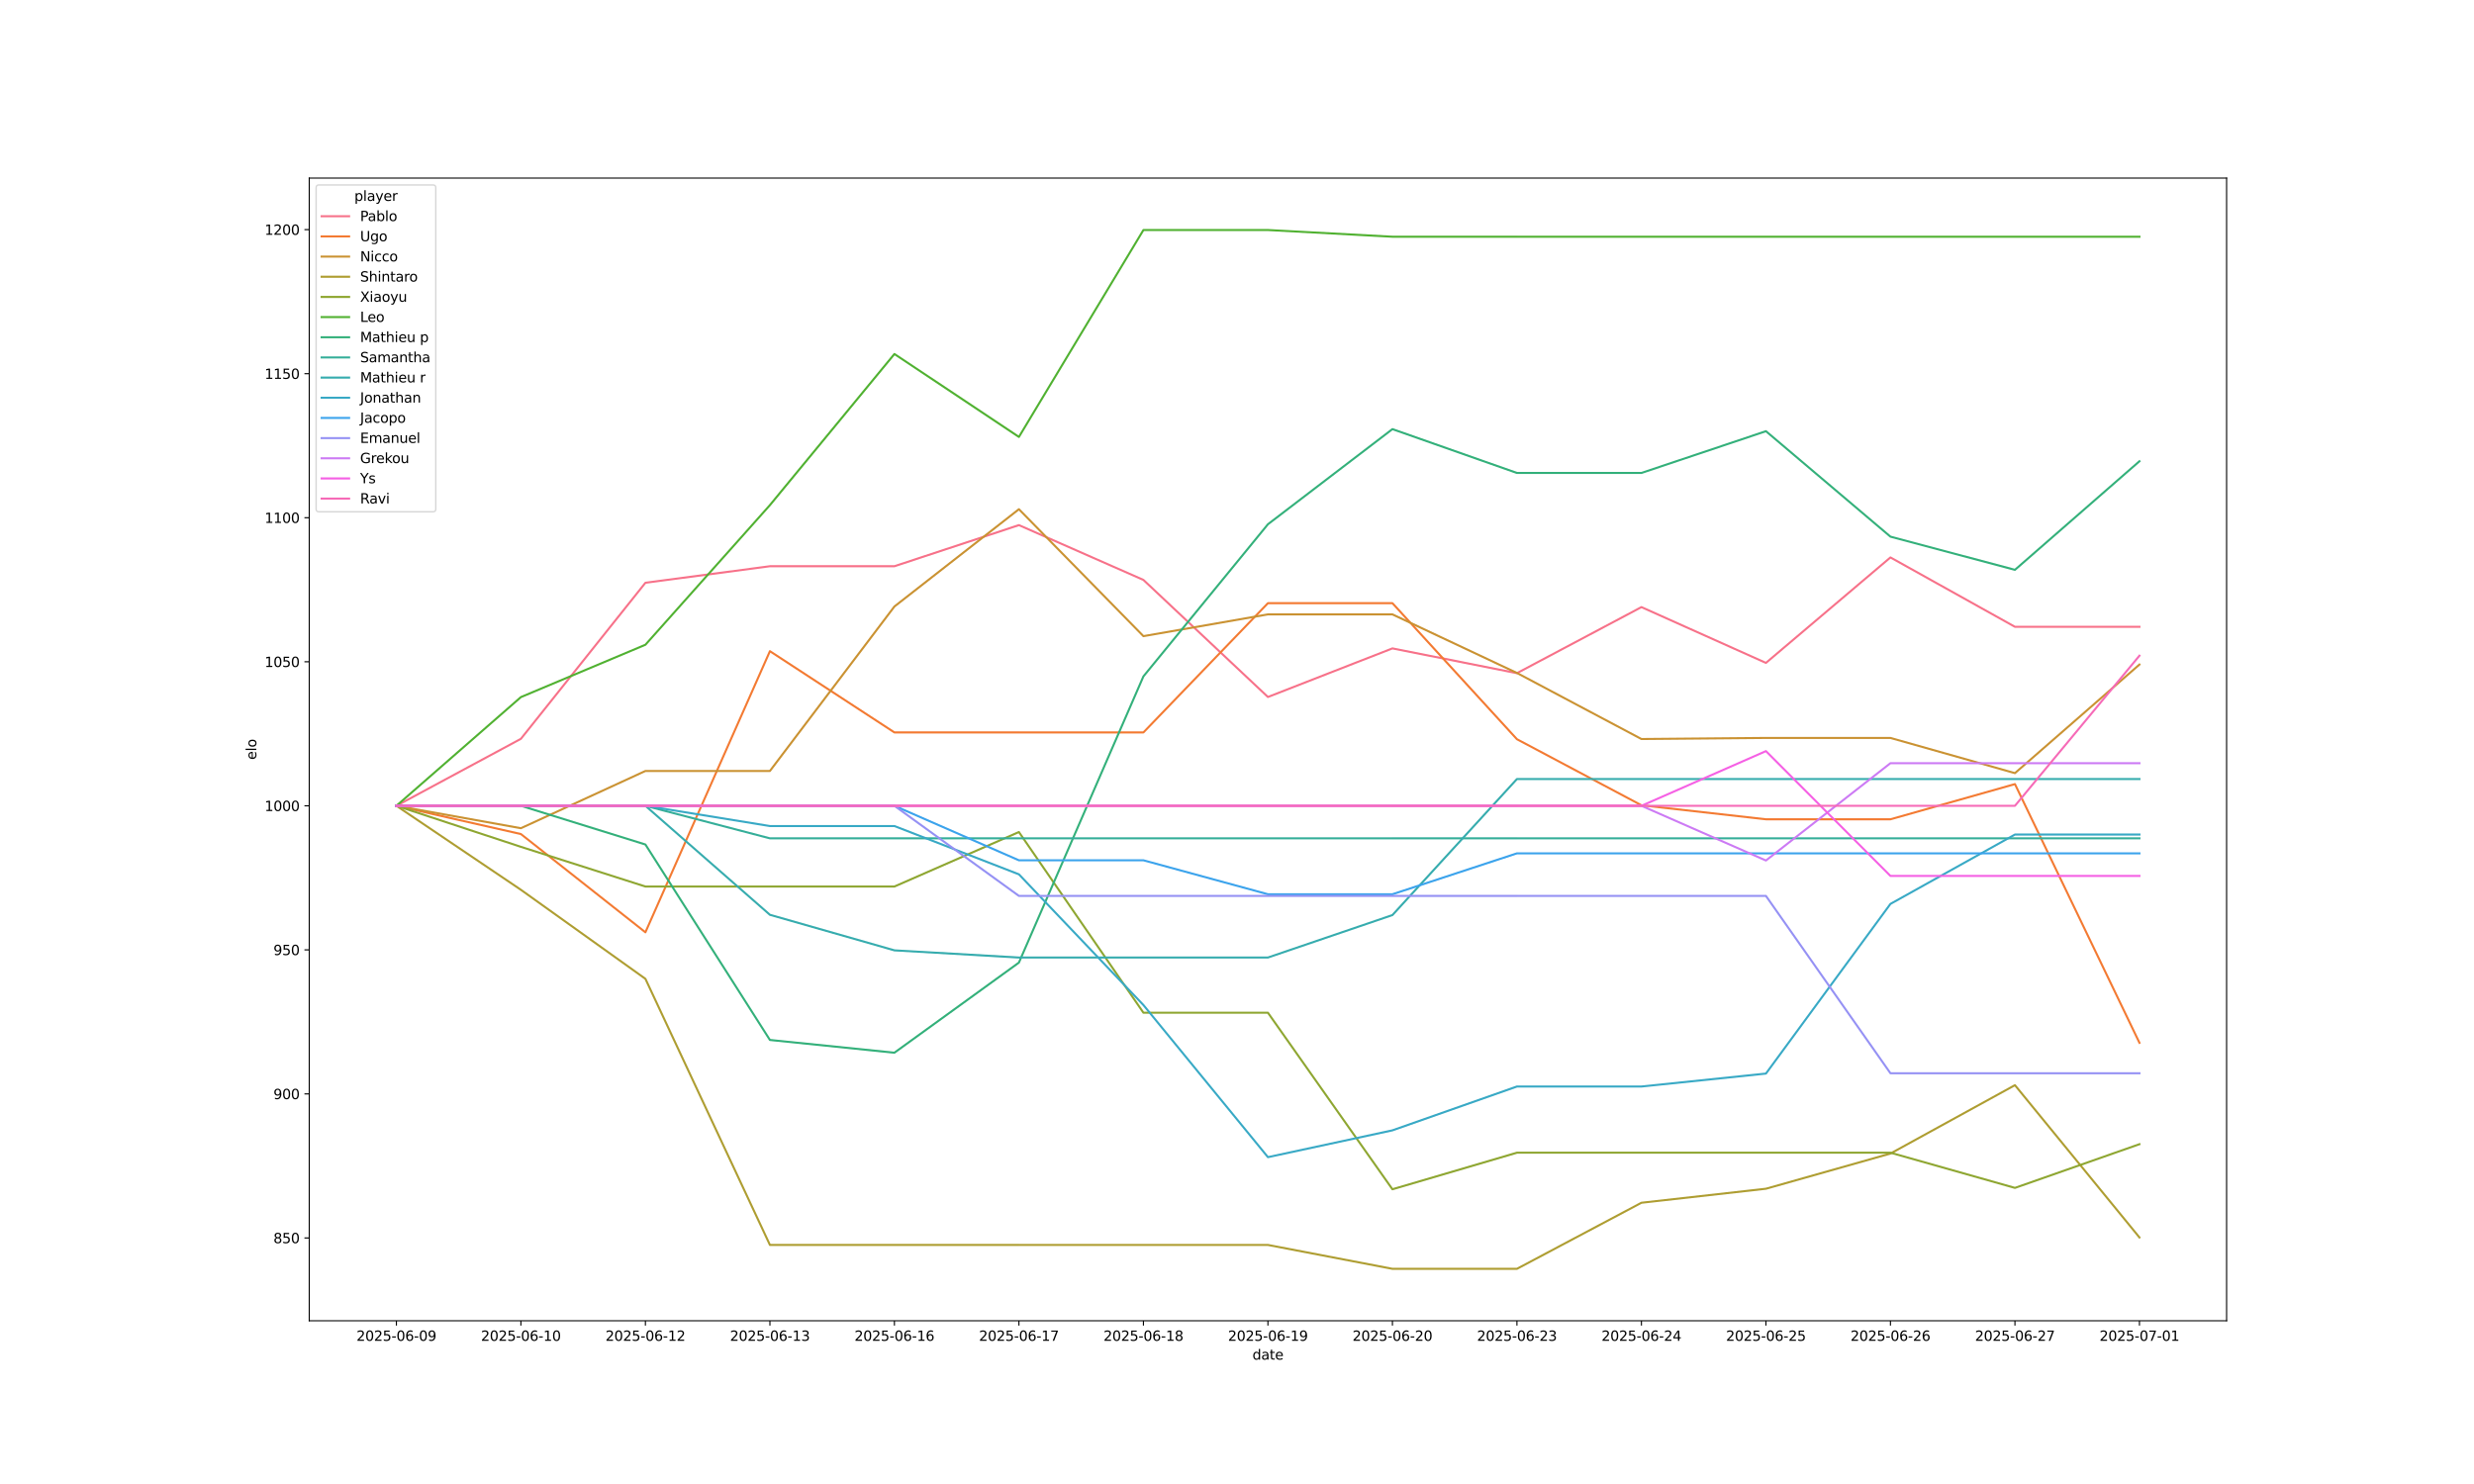<?xml version="1.0" encoding="utf-8" standalone="no"?>
<!DOCTYPE svg PUBLIC "-//W3C//DTD SVG 1.1//EN"
  "http://www.w3.org/Graphics/SVG/1.1/DTD/svg11.dtd">
<svg xmlns:xlink="http://www.w3.org/1999/xlink" width="1800pt" height="1080pt" viewBox="0 0 1800 1080" xmlns="http://www.w3.org/2000/svg" version="1.1">
 <defs>
  <style type="text/css">*{stroke-linejoin: round; stroke-linecap: butt}</style>
 </defs>
 <g id="figure_1">
  <g id="patch_1">
   <path d="M 0 1080 
L 1800 1080 
L 1800 0 
L 0 0 
z
" style="fill: #ffffff"/>
  </g>
  <g id="axes_1">
   <g id="patch_2">
    <path d="M 225 961.2 
L 1620 961.2 
L 1620 129.6 
L 225 129.6 
z
" style="fill: #ffffff"/>
   </g>
   <g id="PolyCollection_1">
    <path d="M 560.162 412.078 
L 560.162 412.078 
L 650.747 412.078 
L 741.331 382.158 
L 741.331 382.158 
L 741.331 382.158 
L 650.747 412.078 
L 560.162 412.078 
z
" clip-path="url(#p1a2afc0408)" style="fill: #f77189; fill-opacity: 0.2; stroke: #f77189; stroke-opacity: 0.2"/>
    <path d="M 1013.084 471.879 
L 1013.084 471.879 
L 1103.669 489.909 
L 1103.669 489.909 
L 1103.669 489.909 
L 1013.084 471.879 
z
" clip-path="url(#p1a2afc0408)" style="fill: #f77189; fill-opacity: 0.2; stroke: #f77189; stroke-opacity: 0.2"/>
    <path d="M 1284.838 482.429 
L 1284.838 482.429 
L 1284.838 482.429 
L 1284.838 482.429 
z
" clip-path="url(#p1a2afc0408)" style="fill: #f77189; fill-opacity: 0.2; stroke: #f77189; stroke-opacity: 0.2"/>
   </g>
   <g id="PolyCollection_2">
    <path d="M 560.162 473.904 
L 560.162 473.904 
L 650.747 533.033 
L 741.331 533.033 
L 741.331 533.033 
L 741.331 533.033 
L 650.747 533.033 
L 560.162 473.904 
z
" clip-path="url(#p1a2afc0408)" style="fill: #f37a32; fill-opacity: 0.2; stroke: #f37a32; stroke-opacity: 0.2"/>
    <path d="M 1013.084 438.961 
L 1013.084 438.961 
L 1103.669 537.966 
L 1103.669 537.966 
L 1103.669 537.966 
L 1013.084 438.961 
z
" clip-path="url(#p1a2afc0408)" style="fill: #f37a32; fill-opacity: 0.2; stroke: #f37a32; stroke-opacity: 0.2"/>
    <path d="M 1284.838 596.25 
L 1284.838 596.25 
L 1284.838 596.25 
L 1284.838 596.25 
z
" clip-path="url(#p1a2afc0408)" style="fill: #f37a32; fill-opacity: 0.2; stroke: #f37a32; stroke-opacity: 0.2"/>
   </g>
   <g id="PolyCollection_3">
    <path d="M 560.162 561.086 
L 560.162 561.086 
L 650.747 441.388 
L 741.331 370.589 
L 741.331 370.589 
L 741.331 370.589 
L 650.747 441.388 
L 560.162 561.086 
z
" clip-path="url(#p1a2afc0408)" style="fill: #ca9232; fill-opacity: 0.2; stroke: #ca9232; stroke-opacity: 0.2"/>
    <path d="M 1013.084 447.127 
L 1013.084 447.127 
L 1103.669 489.751 
L 1103.669 489.751 
L 1103.669 489.751 
L 1013.084 447.127 
z
" clip-path="url(#p1a2afc0408)" style="fill: #ca9232; fill-opacity: 0.2; stroke: #ca9232; stroke-opacity: 0.2"/>
    <path d="M 1284.838 537.039 
L 1284.838 537.039 
L 1284.838 537.039 
L 1284.838 537.039 
z
" clip-path="url(#p1a2afc0408)" style="fill: #ca9232; fill-opacity: 0.2; stroke: #ca9232; stroke-opacity: 0.2"/>
   </g>
   <g id="PolyCollection_4">
    <path d="M 560.162 906.025 
L 560.162 906.025 
L 650.747 906.025 
L 741.331 906.025 
L 741.331 906.025 
L 741.331 906.025 
L 650.747 906.025 
L 560.162 906.025 
z
" clip-path="url(#p1a2afc0408)" style="fill: #ae9d31; fill-opacity: 0.2; stroke: #ae9d31; stroke-opacity: 0.2"/>
    <path d="M 1013.084 923.4 
L 1013.084 923.4 
L 1103.669 923.4 
L 1103.669 923.4 
L 1103.669 923.4 
L 1013.084 923.4 
z
" clip-path="url(#p1a2afc0408)" style="fill: #ae9d31; fill-opacity: 0.2; stroke: #ae9d31; stroke-opacity: 0.2"/>
    <path d="M 1284.838 865.116 
L 1284.838 865.116 
L 1284.838 865.116 
L 1284.838 865.116 
z
" clip-path="url(#p1a2afc0408)" style="fill: #ae9d31; fill-opacity: 0.2; stroke: #ae9d31; stroke-opacity: 0.2"/>
   </g>
   <g id="PolyCollection_5">
    <path d="M 560.162 645.179 
L 560.162 645.179 
L 650.747 645.179 
L 741.331 605.522 
L 741.331 605.522 
L 741.331 605.522 
L 650.747 645.179 
L 560.162 645.179 
z
" clip-path="url(#p1a2afc0408)" style="fill: #8ea631; fill-opacity: 0.2; stroke: #8ea631; stroke-opacity: 0.2"/>
    <path d="M 1013.084 865.507 
L 1013.084 865.507 
L 1103.669 838.888 
L 1103.669 838.888 
L 1103.669 838.888 
L 1013.084 865.507 
z
" clip-path="url(#p1a2afc0408)" style="fill: #8ea631; fill-opacity: 0.2; stroke: #8ea631; stroke-opacity: 0.2"/>
    <path d="M 1284.838 838.888 
L 1284.838 838.888 
L 1284.838 838.888 
L 1284.838 838.888 
z
" clip-path="url(#p1a2afc0408)" style="fill: #8ea631; fill-opacity: 0.2; stroke: #8ea631; stroke-opacity: 0.2"/>
   </g>
   <g id="PolyCollection_6">
    <path d="M 560.162 367.605 
L 560.162 367.605 
L 650.747 257.625 
L 741.331 317.979 
L 741.331 317.979 
L 741.331 317.979 
L 650.747 257.625 
L 560.162 367.605 
z
" clip-path="url(#p1a2afc0408)" style="fill: #50b131; fill-opacity: 0.2; stroke: #50b131; stroke-opacity: 0.2"/>
    <path d="M 1013.084 172.279 
L 1013.084 172.279 
L 1103.669 172.279 
L 1103.669 172.279 
L 1103.669 172.279 
L 1013.084 172.279 
z
" clip-path="url(#p1a2afc0408)" style="fill: #50b131; fill-opacity: 0.2; stroke: #50b131; stroke-opacity: 0.2"/>
    <path d="M 1284.838 172.279 
L 1284.838 172.279 
L 1284.838 172.279 
L 1284.838 172.279 
z
" clip-path="url(#p1a2afc0408)" style="fill: #50b131; fill-opacity: 0.2; stroke: #50b131; stroke-opacity: 0.2"/>
   </g>
   <g id="PolyCollection_7">
    <path d="M 560.162 756.85 
L 560.162 756.85 
L 650.747 766.117 
L 741.331 700.54 
L 741.331 700.54 
L 741.331 700.54 
L 650.747 766.117 
L 560.162 756.85 
z
" clip-path="url(#p1a2afc0408)" style="fill: #33b07a; fill-opacity: 0.2; stroke: #33b07a; stroke-opacity: 0.2"/>
    <path d="M 1013.084 312.296 
L 1013.084 312.296 
L 1103.669 344.195 
L 1103.669 344.195 
L 1103.669 344.195 
L 1013.084 312.296 
z
" clip-path="url(#p1a2afc0408)" style="fill: #33b07a; fill-opacity: 0.2; stroke: #33b07a; stroke-opacity: 0.2"/>
    <path d="M 1284.838 313.801 
L 1284.838 313.801 
L 1284.838 313.801 
L 1284.838 313.801 
z
" clip-path="url(#p1a2afc0408)" style="fill: #33b07a; fill-opacity: 0.2; stroke: #33b07a; stroke-opacity: 0.2"/>
   </g>
   <g id="PolyCollection_8">
    <path d="M 560.162 610.111 
L 560.162 610.111 
L 650.747 610.111 
L 741.331 610.111 
L 741.331 610.111 
L 741.331 610.111 
L 650.747 610.111 
L 560.162 610.111 
z
" clip-path="url(#p1a2afc0408)" style="fill: #35ae99; fill-opacity: 0.2; stroke: #35ae99; stroke-opacity: 0.2"/>
    <path d="M 1013.084 610.111 
L 1013.084 610.111 
L 1103.669 610.111 
L 1103.669 610.111 
L 1103.669 610.111 
L 1013.084 610.111 
z
" clip-path="url(#p1a2afc0408)" style="fill: #35ae99; fill-opacity: 0.2; stroke: #35ae99; stroke-opacity: 0.2"/>
    <path d="M 1284.838 610.111 
L 1284.838 610.111 
L 1284.838 610.111 
L 1284.838 610.111 
z
" clip-path="url(#p1a2afc0408)" style="fill: #35ae99; fill-opacity: 0.2; stroke: #35ae99; stroke-opacity: 0.2"/>
   </g>
   <g id="PolyCollection_9">
    <path d="M 560.162 665.753 
L 560.162 665.753 
L 650.747 691.629 
L 741.331 696.852 
L 741.331 696.852 
L 741.331 696.852 
L 650.747 691.629 
L 560.162 665.753 
z
" clip-path="url(#p1a2afc0408)" style="fill: #36acae; fill-opacity: 0.2; stroke: #36acae; stroke-opacity: 0.2"/>
    <path d="M 1013.084 665.954 
L 1013.084 665.954 
L 1103.669 566.949 
L 1103.669 566.949 
L 1103.669 566.949 
L 1013.084 665.954 
z
" clip-path="url(#p1a2afc0408)" style="fill: #36acae; fill-opacity: 0.2; stroke: #36acae; stroke-opacity: 0.2"/>
    <path d="M 1284.838 566.949 
L 1284.838 566.949 
L 1284.838 566.949 
L 1284.838 566.949 
z
" clip-path="url(#p1a2afc0408)" style="fill: #36acae; fill-opacity: 0.2; stroke: #36acae; stroke-opacity: 0.2"/>
   </g>
   <g id="PolyCollection_10">
    <path d="M 560.162 601.164 
L 560.162 601.164 
L 650.747 601.164 
L 741.331 636.307 
L 741.331 636.307 
L 741.331 636.307 
L 650.747 601.164 
L 560.162 601.164 
z
" clip-path="url(#p1a2afc0408)" style="fill: #38a9c5; fill-opacity: 0.2; stroke: #38a9c5; stroke-opacity: 0.2"/>
    <path d="M 1013.084 822.624 
L 1013.084 822.624 
L 1103.669 790.724 
L 1103.669 790.724 
L 1103.669 790.724 
L 1013.084 822.624 
z
" clip-path="url(#p1a2afc0408)" style="fill: #38a9c5; fill-opacity: 0.2; stroke: #38a9c5; stroke-opacity: 0.2"/>
    <path d="M 1284.838 781.31 
L 1284.838 781.31 
L 1284.838 781.31 
L 1284.838 781.31 
z
" clip-path="url(#p1a2afc0408)" style="fill: #38a9c5; fill-opacity: 0.2; stroke: #38a9c5; stroke-opacity: 0.2"/>
   </g>
   <g id="PolyCollection_11">
    <path d="M 560.162 586.435 
L 560.162 586.435 
L 650.747 586.435 
L 741.331 626.092 
L 741.331 626.092 
L 741.331 626.092 
L 650.747 586.435 
L 560.162 586.435 
z
" clip-path="url(#p1a2afc0408)" style="fill: #3ba3ec; fill-opacity: 0.2; stroke: #3ba3ec; stroke-opacity: 0.2"/>
    <path d="M 1013.084 650.798 
L 1013.084 650.798 
L 1103.669 621.035 
L 1103.669 621.035 
L 1103.669 621.035 
L 1013.084 650.798 
z
" clip-path="url(#p1a2afc0408)" style="fill: #3ba3ec; fill-opacity: 0.2; stroke: #3ba3ec; stroke-opacity: 0.2"/>
    <path d="M 1284.838 621.035 
L 1284.838 621.035 
L 1284.838 621.035 
L 1284.838 621.035 
z
" clip-path="url(#p1a2afc0408)" style="fill: #3ba3ec; fill-opacity: 0.2; stroke: #3ba3ec; stroke-opacity: 0.2"/>
   </g>
   <g id="PolyCollection_12">
    <path d="M 560.162 586.435 
L 560.162 586.435 
L 650.747 586.435 
L 741.331 652.012 
L 741.331 652.012 
L 741.331 652.012 
L 650.747 586.435 
L 560.162 586.435 
z
" clip-path="url(#p1a2afc0408)" style="fill: #9591f4; fill-opacity: 0.2; stroke: #9591f4; stroke-opacity: 0.2"/>
    <path d="M 1013.084 652.012 
L 1013.084 652.012 
L 1103.669 652.012 
L 1103.669 652.012 
L 1103.669 652.012 
L 1013.084 652.012 
z
" clip-path="url(#p1a2afc0408)" style="fill: #9591f4; fill-opacity: 0.2; stroke: #9591f4; stroke-opacity: 0.2"/>
    <path d="M 1284.838 652.012 
L 1284.838 652.012 
L 1284.838 652.012 
L 1284.838 652.012 
z
" clip-path="url(#p1a2afc0408)" style="fill: #9591f4; fill-opacity: 0.2; stroke: #9591f4; stroke-opacity: 0.2"/>
   </g>
   <g id="PolyCollection_13">
    <path d="M 560.162 586.435 
L 560.162 586.435 
L 650.747 586.435 
L 741.331 586.435 
L 741.331 586.435 
L 741.331 586.435 
L 650.747 586.435 
L 560.162 586.435 
z
" clip-path="url(#p1a2afc0408)" style="fill: #cc7af4; fill-opacity: 0.2; stroke: #cc7af4; stroke-opacity: 0.2"/>
    <path d="M 1013.084 586.435 
L 1013.084 586.435 
L 1103.669 586.435 
L 1103.669 586.435 
L 1103.669 586.435 
L 1013.084 586.435 
z
" clip-path="url(#p1a2afc0408)" style="fill: #cc7af4; fill-opacity: 0.2; stroke: #cc7af4; stroke-opacity: 0.2"/>
    <path d="M 1284.838 626.244 
L 1284.838 626.244 
L 1284.838 626.244 
L 1284.838 626.244 
z
" clip-path="url(#p1a2afc0408)" style="fill: #cc7af4; fill-opacity: 0.2; stroke: #cc7af4; stroke-opacity: 0.2"/>
   </g>
   <g id="PolyCollection_14">
    <path d="M 560.162 586.435 
L 560.162 586.435 
L 650.747 586.435 
L 741.331 586.435 
L 741.331 586.435 
L 741.331 586.435 
L 650.747 586.435 
L 560.162 586.435 
z
" clip-path="url(#p1a2afc0408)" style="fill: #f560e4; fill-opacity: 0.2; stroke: #f560e4; stroke-opacity: 0.2"/>
    <path d="M 1013.084 586.435 
L 1013.084 586.435 
L 1103.669 586.435 
L 1103.669 586.435 
L 1103.669 586.435 
L 1013.084 586.435 
z
" clip-path="url(#p1a2afc0408)" style="fill: #f560e4; fill-opacity: 0.2; stroke: #f560e4; stroke-opacity: 0.2"/>
    <path d="M 1284.838 546.626 
L 1284.838 546.626 
L 1284.838 546.626 
L 1284.838 546.626 
z
" clip-path="url(#p1a2afc0408)" style="fill: #f560e4; fill-opacity: 0.2; stroke: #f560e4; stroke-opacity: 0.2"/>
   </g>
   <g id="PolyCollection_15">
    <path d="M 560.162 586.435 
L 560.162 586.435 
L 650.747 586.435 
L 741.331 586.435 
L 741.331 586.435 
L 741.331 586.435 
L 650.747 586.435 
L 560.162 586.435 
z
" clip-path="url(#p1a2afc0408)" style="fill: #f66ab7; fill-opacity: 0.2; stroke: #f66ab7; stroke-opacity: 0.2"/>
    <path d="M 1013.084 586.435 
L 1013.084 586.435 
L 1103.669 586.435 
L 1103.669 586.435 
L 1103.669 586.435 
L 1013.084 586.435 
z
" clip-path="url(#p1a2afc0408)" style="fill: #f66ab7; fill-opacity: 0.2; stroke: #f66ab7; stroke-opacity: 0.2"/>
    <path d="M 1284.838 586.435 
L 1284.838 586.435 
L 1284.838 586.435 
L 1284.838 586.435 
z
" clip-path="url(#p1a2afc0408)" style="fill: #f66ab7; fill-opacity: 0.2; stroke: #f66ab7; stroke-opacity: 0.2"/>
   </g>
   <g id="matplotlib.axis_1">
    <g id="xtick_1">
     <g id="line2d_1">
      <defs>
       <path id="m00104f0d97" d="M 0 0 
L 0 3.5 
" style="stroke: #000000; stroke-width: 0.8"/>
      </defs>
      <g>
       <use xlink:href="#m00104f0d97" x="288.409" y="961.2" style="stroke: #000000; stroke-width: 0.8"/>
      </g>
     </g>
     <g id="text_1">
      <!-- 2025-06-09 -->
      <g transform="translate(259.351 975.798)scale(0.1 -0.1)">
       <defs>
        <path id="DejaVuSans-32" d="M 1228 531 
L 3431 531 
L 3431 0 
L 469 0 
L 469 531 
Q 828 903 1448 1529 
Q 2069 2156 2228 2338 
Q 2531 2678 2651 2914 
Q 2772 3150 2772 3378 
Q 2772 3750 2511 3984 
Q 2250 4219 1831 4219 
Q 1534 4219 1204 4116 
Q 875 4013 500 3803 
L 500 4441 
Q 881 4594 1212 4672 
Q 1544 4750 1819 4750 
Q 2544 4750 2975 4387 
Q 3406 4025 3406 3419 
Q 3406 3131 3298 2873 
Q 3191 2616 2906 2266 
Q 2828 2175 2409 1742 
Q 1991 1309 1228 531 
z
" transform="scale(0.016)"/>
        <path id="DejaVuSans-30" d="M 2034 4250 
Q 1547 4250 1301 3770 
Q 1056 3291 1056 2328 
Q 1056 1369 1301 889 
Q 1547 409 2034 409 
Q 2525 409 2770 889 
Q 3016 1369 3016 2328 
Q 3016 3291 2770 3770 
Q 2525 4250 2034 4250 
z
M 2034 4750 
Q 2819 4750 3233 4129 
Q 3647 3509 3647 2328 
Q 3647 1150 3233 529 
Q 2819 -91 2034 -91 
Q 1250 -91 836 529 
Q 422 1150 422 2328 
Q 422 3509 836 4129 
Q 1250 4750 2034 4750 
z
" transform="scale(0.016)"/>
        <path id="DejaVuSans-35" d="M 691 4666 
L 3169 4666 
L 3169 4134 
L 1269 4134 
L 1269 2991 
Q 1406 3038 1543 3061 
Q 1681 3084 1819 3084 
Q 2600 3084 3056 2656 
Q 3513 2228 3513 1497 
Q 3513 744 3044 326 
Q 2575 -91 1722 -91 
Q 1428 -91 1123 -41 
Q 819 9 494 109 
L 494 744 
Q 775 591 1075 516 
Q 1375 441 1709 441 
Q 2250 441 2565 725 
Q 2881 1009 2881 1497 
Q 2881 1984 2565 2268 
Q 2250 2553 1709 2553 
Q 1456 2553 1204 2497 
Q 953 2441 691 2322 
L 691 4666 
z
" transform="scale(0.016)"/>
        <path id="DejaVuSans-2d" d="M 313 2009 
L 1997 2009 
L 1997 1497 
L 313 1497 
L 313 2009 
z
" transform="scale(0.016)"/>
        <path id="DejaVuSans-36" d="M 2113 2584 
Q 1688 2584 1439 2293 
Q 1191 2003 1191 1497 
Q 1191 994 1439 701 
Q 1688 409 2113 409 
Q 2538 409 2786 701 
Q 3034 994 3034 1497 
Q 3034 2003 2786 2293 
Q 2538 2584 2113 2584 
z
M 3366 4563 
L 3366 3988 
Q 3128 4100 2886 4159 
Q 2644 4219 2406 4219 
Q 1781 4219 1451 3797 
Q 1122 3375 1075 2522 
Q 1259 2794 1537 2939 
Q 1816 3084 2150 3084 
Q 2853 3084 3261 2657 
Q 3669 2231 3669 1497 
Q 3669 778 3244 343 
Q 2819 -91 2113 -91 
Q 1303 -91 875 529 
Q 447 1150 447 2328 
Q 447 3434 972 4092 
Q 1497 4750 2381 4750 
Q 2619 4750 2861 4703 
Q 3103 4656 3366 4563 
z
" transform="scale(0.016)"/>
        <path id="DejaVuSans-39" d="M 703 97 
L 703 672 
Q 941 559 1184 500 
Q 1428 441 1663 441 
Q 2288 441 2617 861 
Q 2947 1281 2994 2138 
Q 2813 1869 2534 1725 
Q 2256 1581 1919 1581 
Q 1219 1581 811 2004 
Q 403 2428 403 3163 
Q 403 3881 828 4315 
Q 1253 4750 1959 4750 
Q 2769 4750 3195 4129 
Q 3622 3509 3622 2328 
Q 3622 1225 3098 567 
Q 2575 -91 1691 -91 
Q 1453 -91 1209 -44 
Q 966 3 703 97 
z
M 1959 2075 
Q 2384 2075 2632 2365 
Q 2881 2656 2881 3163 
Q 2881 3666 2632 3958 
Q 2384 4250 1959 4250 
Q 1534 4250 1286 3958 
Q 1038 3666 1038 3163 
Q 1038 2656 1286 2365 
Q 1534 2075 1959 2075 
z
" transform="scale(0.016)"/>
       </defs>
       <use xlink:href="#DejaVuSans-32"/>
       <use xlink:href="#DejaVuSans-30" x="63.623"/>
       <use xlink:href="#DejaVuSans-32" x="127.246"/>
       <use xlink:href="#DejaVuSans-35" x="190.869"/>
       <use xlink:href="#DejaVuSans-2d" x="254.492"/>
       <use xlink:href="#DejaVuSans-30" x="290.576"/>
       <use xlink:href="#DejaVuSans-36" x="354.199"/>
       <use xlink:href="#DejaVuSans-2d" x="417.822"/>
       <use xlink:href="#DejaVuSans-30" x="453.906"/>
       <use xlink:href="#DejaVuSans-39" x="517.529"/>
      </g>
     </g>
    </g>
    <g id="xtick_2">
     <g id="line2d_2">
      <g>
       <use xlink:href="#m00104f0d97" x="378.994" y="961.2" style="stroke: #000000; stroke-width: 0.8"/>
      </g>
     </g>
     <g id="text_2">
      <!-- 2025-06-10 -->
      <g transform="translate(349.936 975.798)scale(0.1 -0.1)">
       <defs>
        <path id="DejaVuSans-31" d="M 794 531 
L 1825 531 
L 1825 4091 
L 703 3866 
L 703 4441 
L 1819 4666 
L 2450 4666 
L 2450 531 
L 3481 531 
L 3481 0 
L 794 0 
L 794 531 
z
" transform="scale(0.016)"/>
       </defs>
       <use xlink:href="#DejaVuSans-32"/>
       <use xlink:href="#DejaVuSans-30" x="63.623"/>
       <use xlink:href="#DejaVuSans-32" x="127.246"/>
       <use xlink:href="#DejaVuSans-35" x="190.869"/>
       <use xlink:href="#DejaVuSans-2d" x="254.492"/>
       <use xlink:href="#DejaVuSans-30" x="290.576"/>
       <use xlink:href="#DejaVuSans-36" x="354.199"/>
       <use xlink:href="#DejaVuSans-2d" x="417.822"/>
       <use xlink:href="#DejaVuSans-31" x="453.906"/>
       <use xlink:href="#DejaVuSans-30" x="517.529"/>
      </g>
     </g>
    </g>
    <g id="xtick_3">
     <g id="line2d_3">
      <g>
       <use xlink:href="#m00104f0d97" x="469.578" y="961.2" style="stroke: #000000; stroke-width: 0.8"/>
      </g>
     </g>
     <g id="text_3">
      <!-- 2025-06-12 -->
      <g transform="translate(440.52 975.798)scale(0.1 -0.1)">
       <use xlink:href="#DejaVuSans-32"/>
       <use xlink:href="#DejaVuSans-30" x="63.623"/>
       <use xlink:href="#DejaVuSans-32" x="127.246"/>
       <use xlink:href="#DejaVuSans-35" x="190.869"/>
       <use xlink:href="#DejaVuSans-2d" x="254.492"/>
       <use xlink:href="#DejaVuSans-30" x="290.576"/>
       <use xlink:href="#DejaVuSans-36" x="354.199"/>
       <use xlink:href="#DejaVuSans-2d" x="417.822"/>
       <use xlink:href="#DejaVuSans-31" x="453.906"/>
       <use xlink:href="#DejaVuSans-32" x="517.529"/>
      </g>
     </g>
    </g>
    <g id="xtick_4">
     <g id="line2d_4">
      <g>
       <use xlink:href="#m00104f0d97" x="560.162" y="961.2" style="stroke: #000000; stroke-width: 0.8"/>
      </g>
     </g>
     <g id="text_4">
      <!-- 2025-06-13 -->
      <g transform="translate(531.105 975.798)scale(0.1 -0.1)">
       <defs>
        <path id="DejaVuSans-33" d="M 2597 2516 
Q 3050 2419 3304 2112 
Q 3559 1806 3559 1356 
Q 3559 666 3084 287 
Q 2609 -91 1734 -91 
Q 1441 -91 1130 -33 
Q 819 25 488 141 
L 488 750 
Q 750 597 1062 519 
Q 1375 441 1716 441 
Q 2309 441 2620 675 
Q 2931 909 2931 1356 
Q 2931 1769 2642 2001 
Q 2353 2234 1838 2234 
L 1294 2234 
L 1294 2753 
L 1863 2753 
Q 2328 2753 2575 2939 
Q 2822 3125 2822 3475 
Q 2822 3834 2567 4026 
Q 2313 4219 1838 4219 
Q 1578 4219 1281 4162 
Q 984 4106 628 3988 
L 628 4550 
Q 988 4650 1302 4700 
Q 1616 4750 1894 4750 
Q 2613 4750 3031 4423 
Q 3450 4097 3450 3541 
Q 3450 3153 3228 2886 
Q 3006 2619 2597 2516 
z
" transform="scale(0.016)"/>
       </defs>
       <use xlink:href="#DejaVuSans-32"/>
       <use xlink:href="#DejaVuSans-30" x="63.623"/>
       <use xlink:href="#DejaVuSans-32" x="127.246"/>
       <use xlink:href="#DejaVuSans-35" x="190.869"/>
       <use xlink:href="#DejaVuSans-2d" x="254.492"/>
       <use xlink:href="#DejaVuSans-30" x="290.576"/>
       <use xlink:href="#DejaVuSans-36" x="354.199"/>
       <use xlink:href="#DejaVuSans-2d" x="417.822"/>
       <use xlink:href="#DejaVuSans-31" x="453.906"/>
       <use xlink:href="#DejaVuSans-33" x="517.529"/>
      </g>
     </g>
    </g>
    <g id="xtick_5">
     <g id="line2d_5">
      <g>
       <use xlink:href="#m00104f0d97" x="650.747" y="961.2" style="stroke: #000000; stroke-width: 0.8"/>
      </g>
     </g>
     <g id="text_5">
      <!-- 2025-06-16 -->
      <g transform="translate(621.689 975.798)scale(0.1 -0.1)">
       <use xlink:href="#DejaVuSans-32"/>
       <use xlink:href="#DejaVuSans-30" x="63.623"/>
       <use xlink:href="#DejaVuSans-32" x="127.246"/>
       <use xlink:href="#DejaVuSans-35" x="190.869"/>
       <use xlink:href="#DejaVuSans-2d" x="254.492"/>
       <use xlink:href="#DejaVuSans-30" x="290.576"/>
       <use xlink:href="#DejaVuSans-36" x="354.199"/>
       <use xlink:href="#DejaVuSans-2d" x="417.822"/>
       <use xlink:href="#DejaVuSans-31" x="453.906"/>
       <use xlink:href="#DejaVuSans-36" x="517.529"/>
      </g>
     </g>
    </g>
    <g id="xtick_6">
     <g id="line2d_6">
      <g>
       <use xlink:href="#m00104f0d97" x="741.331" y="961.2" style="stroke: #000000; stroke-width: 0.8"/>
      </g>
     </g>
     <g id="text_6">
      <!-- 2025-06-17 -->
      <g transform="translate(712.273 975.798)scale(0.1 -0.1)">
       <defs>
        <path id="DejaVuSans-37" d="M 525 4666 
L 3525 4666 
L 3525 4397 
L 1831 0 
L 1172 0 
L 2766 4134 
L 525 4134 
L 525 4666 
z
" transform="scale(0.016)"/>
       </defs>
       <use xlink:href="#DejaVuSans-32"/>
       <use xlink:href="#DejaVuSans-30" x="63.623"/>
       <use xlink:href="#DejaVuSans-32" x="127.246"/>
       <use xlink:href="#DejaVuSans-35" x="190.869"/>
       <use xlink:href="#DejaVuSans-2d" x="254.492"/>
       <use xlink:href="#DejaVuSans-30" x="290.576"/>
       <use xlink:href="#DejaVuSans-36" x="354.199"/>
       <use xlink:href="#DejaVuSans-2d" x="417.822"/>
       <use xlink:href="#DejaVuSans-31" x="453.906"/>
       <use xlink:href="#DejaVuSans-37" x="517.529"/>
      </g>
     </g>
    </g>
    <g id="xtick_7">
     <g id="line2d_7">
      <g>
       <use xlink:href="#m00104f0d97" x="831.916" y="961.2" style="stroke: #000000; stroke-width: 0.8"/>
      </g>
     </g>
     <g id="text_7">
      <!-- 2025-06-18 -->
      <g transform="translate(802.858 975.798)scale(0.1 -0.1)">
       <defs>
        <path id="DejaVuSans-38" d="M 2034 2216 
Q 1584 2216 1326 1975 
Q 1069 1734 1069 1313 
Q 1069 891 1326 650 
Q 1584 409 2034 409 
Q 2484 409 2743 651 
Q 3003 894 3003 1313 
Q 3003 1734 2745 1975 
Q 2488 2216 2034 2216 
z
M 1403 2484 
Q 997 2584 770 2862 
Q 544 3141 544 3541 
Q 544 4100 942 4425 
Q 1341 4750 2034 4750 
Q 2731 4750 3128 4425 
Q 3525 4100 3525 3541 
Q 3525 3141 3298 2862 
Q 3072 2584 2669 2484 
Q 3125 2378 3379 2068 
Q 3634 1759 3634 1313 
Q 3634 634 3220 271 
Q 2806 -91 2034 -91 
Q 1263 -91 848 271 
Q 434 634 434 1313 
Q 434 1759 690 2068 
Q 947 2378 1403 2484 
z
M 1172 3481 
Q 1172 3119 1398 2916 
Q 1625 2713 2034 2713 
Q 2441 2713 2670 2916 
Q 2900 3119 2900 3481 
Q 2900 3844 2670 4047 
Q 2441 4250 2034 4250 
Q 1625 4250 1398 4047 
Q 1172 3844 1172 3481 
z
" transform="scale(0.016)"/>
       </defs>
       <use xlink:href="#DejaVuSans-32"/>
       <use xlink:href="#DejaVuSans-30" x="63.623"/>
       <use xlink:href="#DejaVuSans-32" x="127.246"/>
       <use xlink:href="#DejaVuSans-35" x="190.869"/>
       <use xlink:href="#DejaVuSans-2d" x="254.492"/>
       <use xlink:href="#DejaVuSans-30" x="290.576"/>
       <use xlink:href="#DejaVuSans-36" x="354.199"/>
       <use xlink:href="#DejaVuSans-2d" x="417.822"/>
       <use xlink:href="#DejaVuSans-31" x="453.906"/>
       <use xlink:href="#DejaVuSans-38" x="517.529"/>
      </g>
     </g>
    </g>
    <g id="xtick_8">
     <g id="line2d_8">
      <g>
       <use xlink:href="#m00104f0d97" x="922.5" y="961.2" style="stroke: #000000; stroke-width: 0.8"/>
      </g>
     </g>
     <g id="text_8">
      <!-- 2025-06-19 -->
      <g transform="translate(893.442 975.798)scale(0.1 -0.1)">
       <use xlink:href="#DejaVuSans-32"/>
       <use xlink:href="#DejaVuSans-30" x="63.623"/>
       <use xlink:href="#DejaVuSans-32" x="127.246"/>
       <use xlink:href="#DejaVuSans-35" x="190.869"/>
       <use xlink:href="#DejaVuSans-2d" x="254.492"/>
       <use xlink:href="#DejaVuSans-30" x="290.576"/>
       <use xlink:href="#DejaVuSans-36" x="354.199"/>
       <use xlink:href="#DejaVuSans-2d" x="417.822"/>
       <use xlink:href="#DejaVuSans-31" x="453.906"/>
       <use xlink:href="#DejaVuSans-39" x="517.529"/>
      </g>
     </g>
    </g>
    <g id="xtick_9">
     <g id="line2d_9">
      <g>
       <use xlink:href="#m00104f0d97" x="1013.084" y="961.2" style="stroke: #000000; stroke-width: 0.8"/>
      </g>
     </g>
     <g id="text_9">
      <!-- 2025-06-20 -->
      <g transform="translate(984.027 975.798)scale(0.1 -0.1)">
       <use xlink:href="#DejaVuSans-32"/>
       <use xlink:href="#DejaVuSans-30" x="63.623"/>
       <use xlink:href="#DejaVuSans-32" x="127.246"/>
       <use xlink:href="#DejaVuSans-35" x="190.869"/>
       <use xlink:href="#DejaVuSans-2d" x="254.492"/>
       <use xlink:href="#DejaVuSans-30" x="290.576"/>
       <use xlink:href="#DejaVuSans-36" x="354.199"/>
       <use xlink:href="#DejaVuSans-2d" x="417.822"/>
       <use xlink:href="#DejaVuSans-32" x="453.906"/>
       <use xlink:href="#DejaVuSans-30" x="517.529"/>
      </g>
     </g>
    </g>
    <g id="xtick_10">
     <g id="line2d_10">
      <g>
       <use xlink:href="#m00104f0d97" x="1103.669" y="961.2" style="stroke: #000000; stroke-width: 0.8"/>
      </g>
     </g>
     <g id="text_10">
      <!-- 2025-06-23 -->
      <g transform="translate(1074.611 975.798)scale(0.1 -0.1)">
       <use xlink:href="#DejaVuSans-32"/>
       <use xlink:href="#DejaVuSans-30" x="63.623"/>
       <use xlink:href="#DejaVuSans-32" x="127.246"/>
       <use xlink:href="#DejaVuSans-35" x="190.869"/>
       <use xlink:href="#DejaVuSans-2d" x="254.492"/>
       <use xlink:href="#DejaVuSans-30" x="290.576"/>
       <use xlink:href="#DejaVuSans-36" x="354.199"/>
       <use xlink:href="#DejaVuSans-2d" x="417.822"/>
       <use xlink:href="#DejaVuSans-32" x="453.906"/>
       <use xlink:href="#DejaVuSans-33" x="517.529"/>
      </g>
     </g>
    </g>
    <g id="xtick_11">
     <g id="line2d_11">
      <g>
       <use xlink:href="#m00104f0d97" x="1194.253" y="961.2" style="stroke: #000000; stroke-width: 0.8"/>
      </g>
     </g>
     <g id="text_11">
      <!-- 2025-06-24 -->
      <g transform="translate(1165.195 975.798)scale(0.1 -0.1)">
       <defs>
        <path id="DejaVuSans-34" d="M 2419 4116 
L 825 1625 
L 2419 1625 
L 2419 4116 
z
M 2253 4666 
L 3047 4666 
L 3047 1625 
L 3713 1625 
L 3713 1100 
L 3047 1100 
L 3047 0 
L 2419 0 
L 2419 1100 
L 313 1100 
L 313 1709 
L 2253 4666 
z
" transform="scale(0.016)"/>
       </defs>
       <use xlink:href="#DejaVuSans-32"/>
       <use xlink:href="#DejaVuSans-30" x="63.623"/>
       <use xlink:href="#DejaVuSans-32" x="127.246"/>
       <use xlink:href="#DejaVuSans-35" x="190.869"/>
       <use xlink:href="#DejaVuSans-2d" x="254.492"/>
       <use xlink:href="#DejaVuSans-30" x="290.576"/>
       <use xlink:href="#DejaVuSans-36" x="354.199"/>
       <use xlink:href="#DejaVuSans-2d" x="417.822"/>
       <use xlink:href="#DejaVuSans-32" x="453.906"/>
       <use xlink:href="#DejaVuSans-34" x="517.529"/>
      </g>
     </g>
    </g>
    <g id="xtick_12">
     <g id="line2d_12">
      <g>
       <use xlink:href="#m00104f0d97" x="1284.838" y="961.2" style="stroke: #000000; stroke-width: 0.8"/>
      </g>
     </g>
     <g id="text_12">
      <!-- 2025-06-25 -->
      <g transform="translate(1255.78 975.798)scale(0.1 -0.1)">
       <use xlink:href="#DejaVuSans-32"/>
       <use xlink:href="#DejaVuSans-30" x="63.623"/>
       <use xlink:href="#DejaVuSans-32" x="127.246"/>
       <use xlink:href="#DejaVuSans-35" x="190.869"/>
       <use xlink:href="#DejaVuSans-2d" x="254.492"/>
       <use xlink:href="#DejaVuSans-30" x="290.576"/>
       <use xlink:href="#DejaVuSans-36" x="354.199"/>
       <use xlink:href="#DejaVuSans-2d" x="417.822"/>
       <use xlink:href="#DejaVuSans-32" x="453.906"/>
       <use xlink:href="#DejaVuSans-35" x="517.529"/>
      </g>
     </g>
    </g>
    <g id="xtick_13">
     <g id="line2d_13">
      <g>
       <use xlink:href="#m00104f0d97" x="1375.422" y="961.2" style="stroke: #000000; stroke-width: 0.8"/>
      </g>
     </g>
     <g id="text_13">
      <!-- 2025-06-26 -->
      <g transform="translate(1346.364 975.798)scale(0.1 -0.1)">
       <use xlink:href="#DejaVuSans-32"/>
       <use xlink:href="#DejaVuSans-30" x="63.623"/>
       <use xlink:href="#DejaVuSans-32" x="127.246"/>
       <use xlink:href="#DejaVuSans-35" x="190.869"/>
       <use xlink:href="#DejaVuSans-2d" x="254.492"/>
       <use xlink:href="#DejaVuSans-30" x="290.576"/>
       <use xlink:href="#DejaVuSans-36" x="354.199"/>
       <use xlink:href="#DejaVuSans-2d" x="417.822"/>
       <use xlink:href="#DejaVuSans-32" x="453.906"/>
       <use xlink:href="#DejaVuSans-36" x="517.529"/>
      </g>
     </g>
    </g>
    <g id="xtick_14">
     <g id="line2d_14">
      <g>
       <use xlink:href="#m00104f0d97" x="1466.006" y="961.2" style="stroke: #000000; stroke-width: 0.8"/>
      </g>
     </g>
     <g id="text_14">
      <!-- 2025-06-27 -->
      <g transform="translate(1436.949 975.798)scale(0.1 -0.1)">
       <use xlink:href="#DejaVuSans-32"/>
       <use xlink:href="#DejaVuSans-30" x="63.623"/>
       <use xlink:href="#DejaVuSans-32" x="127.246"/>
       <use xlink:href="#DejaVuSans-35" x="190.869"/>
       <use xlink:href="#DejaVuSans-2d" x="254.492"/>
       <use xlink:href="#DejaVuSans-30" x="290.576"/>
       <use xlink:href="#DejaVuSans-36" x="354.199"/>
       <use xlink:href="#DejaVuSans-2d" x="417.822"/>
       <use xlink:href="#DejaVuSans-32" x="453.906"/>
       <use xlink:href="#DejaVuSans-37" x="517.529"/>
      </g>
     </g>
    </g>
    <g id="xtick_15">
     <g id="line2d_15">
      <g>
       <use xlink:href="#m00104f0d97" x="1556.591" y="961.2" style="stroke: #000000; stroke-width: 0.8"/>
      </g>
     </g>
     <g id="text_15">
      <!-- 2025-07-01 -->
      <g transform="translate(1527.533 975.798)scale(0.1 -0.1)">
       <use xlink:href="#DejaVuSans-32"/>
       <use xlink:href="#DejaVuSans-30" x="63.623"/>
       <use xlink:href="#DejaVuSans-32" x="127.246"/>
       <use xlink:href="#DejaVuSans-35" x="190.869"/>
       <use xlink:href="#DejaVuSans-2d" x="254.492"/>
       <use xlink:href="#DejaVuSans-30" x="290.576"/>
       <use xlink:href="#DejaVuSans-37" x="354.199"/>
       <use xlink:href="#DejaVuSans-2d" x="417.822"/>
       <use xlink:href="#DejaVuSans-30" x="453.906"/>
       <use xlink:href="#DejaVuSans-31" x="517.529"/>
      </g>
     </g>
    </g>
    <g id="text_16">
     <!-- date -->
     <g transform="translate(911.225 989.477)scale(0.1 -0.1)">
      <defs>
       <path id="DejaVuSans-64" d="M 2906 2969 
L 2906 4863 
L 3481 4863 
L 3481 0 
L 2906 0 
L 2906 525 
Q 2725 213 2448 61 
Q 2172 -91 1784 -91 
Q 1150 -91 751 415 
Q 353 922 353 1747 
Q 353 2572 751 3078 
Q 1150 3584 1784 3584 
Q 2172 3584 2448 3432 
Q 2725 3281 2906 2969 
z
M 947 1747 
Q 947 1113 1208 752 
Q 1469 391 1925 391 
Q 2381 391 2643 752 
Q 2906 1113 2906 1747 
Q 2906 2381 2643 2742 
Q 2381 3103 1925 3103 
Q 1469 3103 1208 2742 
Q 947 2381 947 1747 
z
" transform="scale(0.016)"/>
       <path id="DejaVuSans-61" d="M 2194 1759 
Q 1497 1759 1228 1600 
Q 959 1441 959 1056 
Q 959 750 1161 570 
Q 1363 391 1709 391 
Q 2188 391 2477 730 
Q 2766 1069 2766 1631 
L 2766 1759 
L 2194 1759 
z
M 3341 1997 
L 3341 0 
L 2766 0 
L 2766 531 
Q 2569 213 2275 61 
Q 1981 -91 1556 -91 
Q 1019 -91 701 211 
Q 384 513 384 1019 
Q 384 1609 779 1909 
Q 1175 2209 1959 2209 
L 2766 2209 
L 2766 2266 
Q 2766 2663 2505 2880 
Q 2244 3097 1772 3097 
Q 1472 3097 1187 3025 
Q 903 2953 641 2809 
L 641 3341 
Q 956 3463 1253 3523 
Q 1550 3584 1831 3584 
Q 2591 3584 2966 3190 
Q 3341 2797 3341 1997 
z
" transform="scale(0.016)"/>
       <path id="DejaVuSans-74" d="M 1172 4494 
L 1172 3500 
L 2356 3500 
L 2356 3053 
L 1172 3053 
L 1172 1153 
Q 1172 725 1289 603 
Q 1406 481 1766 481 
L 2356 481 
L 2356 0 
L 1766 0 
Q 1100 0 847 248 
Q 594 497 594 1153 
L 594 3053 
L 172 3053 
L 172 3500 
L 594 3500 
L 594 4494 
L 1172 4494 
z
" transform="scale(0.016)"/>
       <path id="DejaVuSans-65" d="M 3597 1894 
L 3597 1613 
L 953 1613 
Q 991 1019 1311 708 
Q 1631 397 2203 397 
Q 2534 397 2845 478 
Q 3156 559 3463 722 
L 3463 178 
Q 3153 47 2828 -22 
Q 2503 -91 2169 -91 
Q 1331 -91 842 396 
Q 353 884 353 1716 
Q 353 2575 817 3079 
Q 1281 3584 2069 3584 
Q 2775 3584 3186 3129 
Q 3597 2675 3597 1894 
z
M 3022 2063 
Q 3016 2534 2758 2815 
Q 2500 3097 2075 3097 
Q 1594 3097 1305 2825 
Q 1016 2553 972 2059 
L 3022 2063 
z
" transform="scale(0.016)"/>
      </defs>
      <use xlink:href="#DejaVuSans-64"/>
      <use xlink:href="#DejaVuSans-61" x="63.477"/>
      <use xlink:href="#DejaVuSans-74" x="124.756"/>
      <use xlink:href="#DejaVuSans-65" x="163.965"/>
     </g>
    </g>
   </g>
   <g id="matplotlib.axis_2">
    <g id="ytick_1">
     <g id="line2d_16">
      <defs>
       <path id="m549f99e605" d="M 0 0 
L -3.5 0 
" style="stroke: #000000; stroke-width: 0.8"/>
      </defs>
      <g>
       <use xlink:href="#m549f99e605" x="225" y="900.934" style="stroke: #000000; stroke-width: 0.8"/>
      </g>
     </g>
     <g id="text_17">
      <!-- 850 -->
      <g transform="translate(198.912 904.734)scale(0.1 -0.1)">
       <use xlink:href="#DejaVuSans-38"/>
       <use xlink:href="#DejaVuSans-35" x="63.623"/>
       <use xlink:href="#DejaVuSans-30" x="127.246"/>
      </g>
     </g>
    </g>
    <g id="ytick_2">
     <g id="line2d_17">
      <g>
       <use xlink:href="#m549f99e605" x="225" y="796.101" style="stroke: #000000; stroke-width: 0.8"/>
      </g>
     </g>
     <g id="text_18">
      <!-- 900 -->
      <g transform="translate(198.912 799.9)scale(0.1 -0.1)">
       <use xlink:href="#DejaVuSans-39"/>
       <use xlink:href="#DejaVuSans-30" x="63.623"/>
       <use xlink:href="#DejaVuSans-30" x="127.246"/>
      </g>
     </g>
    </g>
    <g id="ytick_3">
     <g id="line2d_18">
      <g>
       <use xlink:href="#m549f99e605" x="225" y="691.268" style="stroke: #000000; stroke-width: 0.8"/>
      </g>
     </g>
     <g id="text_19">
      <!-- 950 -->
      <g transform="translate(198.912 695.067)scale(0.1 -0.1)">
       <use xlink:href="#DejaVuSans-39"/>
       <use xlink:href="#DejaVuSans-35" x="63.623"/>
       <use xlink:href="#DejaVuSans-30" x="127.246"/>
      </g>
     </g>
    </g>
    <g id="ytick_4">
     <g id="line2d_19">
      <g>
       <use xlink:href="#m549f99e605" x="225" y="586.435" style="stroke: #000000; stroke-width: 0.8"/>
      </g>
     </g>
     <g id="text_20">
      <!-- 1000 -->
      <g transform="translate(192.55 590.234)scale(0.1 -0.1)">
       <use xlink:href="#DejaVuSans-31"/>
       <use xlink:href="#DejaVuSans-30" x="63.623"/>
       <use xlink:href="#DejaVuSans-30" x="127.246"/>
       <use xlink:href="#DejaVuSans-30" x="190.869"/>
      </g>
     </g>
    </g>
    <g id="ytick_5">
     <g id="line2d_20">
      <g>
       <use xlink:href="#m549f99e605" x="225" y="481.602" style="stroke: #000000; stroke-width: 0.8"/>
      </g>
     </g>
     <g id="text_21">
      <!-- 1050 -->
      <g transform="translate(192.55 485.401)scale(0.1 -0.1)">
       <use xlink:href="#DejaVuSans-31"/>
       <use xlink:href="#DejaVuSans-30" x="63.623"/>
       <use xlink:href="#DejaVuSans-35" x="127.246"/>
       <use xlink:href="#DejaVuSans-30" x="190.869"/>
      </g>
     </g>
    </g>
    <g id="ytick_6">
     <g id="line2d_21">
      <g>
       <use xlink:href="#m549f99e605" x="225" y="376.769" style="stroke: #000000; stroke-width: 0.8"/>
      </g>
     </g>
     <g id="text_22">
      <!-- 1100 -->
      <g transform="translate(192.55 380.568)scale(0.1 -0.1)">
       <use xlink:href="#DejaVuSans-31"/>
       <use xlink:href="#DejaVuSans-31" x="63.623"/>
       <use xlink:href="#DejaVuSans-30" x="127.246"/>
       <use xlink:href="#DejaVuSans-30" x="190.869"/>
      </g>
     </g>
    </g>
    <g id="ytick_7">
     <g id="line2d_22">
      <g>
       <use xlink:href="#m549f99e605" x="225" y="271.936" style="stroke: #000000; stroke-width: 0.8"/>
      </g>
     </g>
     <g id="text_23">
      <!-- 1150 -->
      <g transform="translate(192.55 275.735)scale(0.1 -0.1)">
       <use xlink:href="#DejaVuSans-31"/>
       <use xlink:href="#DejaVuSans-31" x="63.623"/>
       <use xlink:href="#DejaVuSans-35" x="127.246"/>
       <use xlink:href="#DejaVuSans-30" x="190.869"/>
      </g>
     </g>
    </g>
    <g id="ytick_8">
     <g id="line2d_23">
      <g>
       <use xlink:href="#m549f99e605" x="225" y="167.103" style="stroke: #000000; stroke-width: 0.8"/>
      </g>
     </g>
     <g id="text_24">
      <!-- 1200 -->
      <g transform="translate(192.55 170.902)scale(0.1 -0.1)">
       <use xlink:href="#DejaVuSans-31"/>
       <use xlink:href="#DejaVuSans-32" x="63.623"/>
       <use xlink:href="#DejaVuSans-30" x="127.246"/>
       <use xlink:href="#DejaVuSans-30" x="190.869"/>
      </g>
     </g>
    </g>
    <g id="text_25">
     <!-- elo -->
     <g transform="translate(186.47 552.925)rotate(-90)scale(0.1 -0.1)">
      <defs>
       <path id="DejaVuSans-6c" d="M 603 4863 
L 1178 4863 
L 1178 0 
L 603 0 
L 603 4863 
z
" transform="scale(0.016)"/>
       <path id="DejaVuSans-6f" d="M 1959 3097 
Q 1497 3097 1228 2736 
Q 959 2375 959 1747 
Q 959 1119 1226 758 
Q 1494 397 1959 397 
Q 2419 397 2687 759 
Q 2956 1122 2956 1747 
Q 2956 2369 2687 2733 
Q 2419 3097 1959 3097 
z
M 1959 3584 
Q 2709 3584 3137 3096 
Q 3566 2609 3566 1747 
Q 3566 888 3137 398 
Q 2709 -91 1959 -91 
Q 1206 -91 779 398 
Q 353 888 353 1747 
Q 353 2609 779 3096 
Q 1206 3584 1959 3584 
z
" transform="scale(0.016)"/>
      </defs>
      <use xlink:href="#DejaVuSans-65"/>
      <use xlink:href="#DejaVuSans-6c" x="61.523"/>
      <use xlink:href="#DejaVuSans-6f" x="89.307"/>
     </g>
    </g>
   </g>
   <g id="line2d_24">
    <path d="M 288.409 586.435 
L 378.994 537.685 
L 469.578 424.12 
L 560.162 412.078 
L 650.747 412.078 
L 741.331 382.158 
L 831.916 422.041 
L 922.5 507.247 
L 1013.084 471.879 
L 1103.669 489.909 
L 1194.253 441.83 
L 1284.838 482.429 
L 1375.422 405.676 
L 1466.006 456.164 
L 1556.591 456.164 
" clip-path="url(#p1a2afc0408)" style="fill: none; stroke: #f77189; stroke-width: 1.5; stroke-linecap: square"/>
   </g>
   <g id="line2d_25">
    <path d="M 288.409 586.435 
L 378.994 606.995 
L 469.578 678.49 
L 560.162 473.904 
L 650.747 533.033 
L 741.331 533.033 
L 831.916 533.033 
L 922.5 438.961 
L 1013.084 438.961 
L 1103.669 537.966 
L 1194.253 586.045 
L 1284.838 596.25 
L 1375.422 596.25 
L 1466.006 570.634 
L 1556.591 758.913 
" clip-path="url(#p1a2afc0408)" style="fill: none; stroke: #f37a32; stroke-width: 1.5; stroke-linecap: square"/>
   </g>
   <g id="line2d_26">
    <path d="M 288.409 586.435 
L 378.994 602.742 
L 469.578 561.086 
L 560.162 561.086 
L 650.747 441.388 
L 741.331 370.589 
L 831.916 462.968 
L 922.5 447.127 
L 1013.084 447.127 
L 1103.669 489.751 
L 1194.253 537.83 
L 1284.838 537.039 
L 1375.422 537.039 
L 1466.006 562.656 
L 1556.591 483.633 
" clip-path="url(#p1a2afc0408)" style="fill: none; stroke: #ca9232; stroke-width: 1.5; stroke-linecap: square"/>
   </g>
   <g id="line2d_27">
    <path d="M 288.409 586.435 
L 378.994 647.563 
L 469.578 712.352 
L 560.162 906.025 
L 650.747 906.025 
L 741.331 906.025 
L 831.916 906.025 
L 922.5 906.025 
L 1013.084 923.4 
L 1103.669 923.4 
L 1194.253 875.321 
L 1284.838 865.116 
L 1375.422 839.506 
L 1466.006 789.745 
L 1556.591 900.571 
" clip-path="url(#p1a2afc0408)" style="fill: none; stroke: #ae9d31; stroke-width: 1.5; stroke-linecap: square"/>
   </g>
   <g id="line2d_28">
    <path d="M 288.409 586.435 
L 378.994 616.301 
L 469.578 645.179 
L 560.162 645.179 
L 650.747 645.179 
L 741.331 605.522 
L 831.916 737.02 
L 922.5 737.02 
L 1013.084 865.507 
L 1103.669 838.888 
L 1194.253 838.888 
L 1284.838 838.888 
L 1375.422 838.888 
L 1466.006 864.504 
L 1556.591 832.7 
" clip-path="url(#p1a2afc0408)" style="fill: none; stroke: #8ea631; stroke-width: 1.5; stroke-linecap: square"/>
   </g>
   <g id="line2d_29">
    <path d="M 288.409 586.435 
L 378.994 507.324 
L 469.578 469.223 
L 560.162 367.605 
L 650.747 257.625 
L 741.331 317.979 
L 831.916 167.4 
L 922.5 167.4 
L 1013.084 172.279 
L 1103.669 172.279 
L 1194.253 172.279 
L 1284.838 172.279 
L 1375.422 172.279 
L 1466.006 172.279 
L 1556.591 172.279 
" clip-path="url(#p1a2afc0408)" style="fill: none; stroke: #50b131; stroke-width: 1.5; stroke-linecap: square"/>
   </g>
   <g id="line2d_30">
    <path d="M 288.409 586.435 
L 378.994 586.435 
L 469.578 614.594 
L 560.162 756.85 
L 650.747 766.117 
L 741.331 700.54 
L 831.916 492.238 
L 922.5 381.532 
L 1013.084 312.296 
L 1103.669 344.195 
L 1194.253 344.195 
L 1284.838 313.801 
L 1375.422 390.554 
L 1466.006 414.699 
L 1556.591 335.677 
" clip-path="url(#p1a2afc0408)" style="fill: none; stroke: #33b07a; stroke-width: 1.5; stroke-linecap: square"/>
   </g>
   <g id="line2d_31">
    <path d="M 288.409 586.435 
L 378.994 586.435 
L 469.578 586.435 
L 560.162 610.111 
L 650.747 610.111 
L 741.331 610.111 
L 831.916 610.111 
L 922.5 610.111 
L 1013.084 610.111 
L 1103.669 610.111 
L 1194.253 610.111 
L 1284.838 610.111 
L 1375.422 610.111 
L 1466.006 610.111 
L 1556.591 610.111 
" clip-path="url(#p1a2afc0408)" style="fill: none; stroke: #35ae99; stroke-width: 1.5; stroke-linecap: square"/>
   </g>
   <g id="line2d_32">
    <path d="M 288.409 586.435 
L 378.994 586.435 
L 469.578 586.435 
L 560.162 665.753 
L 650.747 691.629 
L 741.331 696.852 
L 831.916 696.852 
L 922.5 696.852 
L 1013.084 665.954 
L 1103.669 566.949 
L 1194.253 566.949 
L 1284.838 566.949 
L 1375.422 566.949 
L 1466.006 566.949 
L 1556.591 566.949 
" clip-path="url(#p1a2afc0408)" style="fill: none; stroke: #36acae; stroke-width: 1.5; stroke-linecap: square"/>
   </g>
   <g id="line2d_33">
    <path d="M 288.409 586.435 
L 378.994 586.435 
L 469.578 586.435 
L 560.162 601.164 
L 650.747 601.164 
L 741.331 636.307 
L 831.916 731.428 
L 922.5 842.135 
L 1013.084 822.624 
L 1103.669 790.724 
L 1194.253 790.724 
L 1284.838 781.31 
L 1375.422 657.833 
L 1466.006 607.345 
L 1556.591 607.345 
" clip-path="url(#p1a2afc0408)" style="fill: none; stroke: #38a9c5; stroke-width: 1.5; stroke-linecap: square"/>
   </g>
   <g id="line2d_34">
    <path d="M 288.409 586.435 
L 378.994 586.435 
L 469.578 586.435 
L 560.162 586.435 
L 650.747 586.435 
L 741.331 626.092 
L 831.916 626.092 
L 922.5 650.798 
L 1013.084 650.798 
L 1103.669 621.035 
L 1194.253 621.035 
L 1284.838 621.035 
L 1375.422 621.035 
L 1466.006 621.035 
L 1556.591 621.035 
" clip-path="url(#p1a2afc0408)" style="fill: none; stroke: #3ba3ec; stroke-width: 1.5; stroke-linecap: square"/>
   </g>
   <g id="line2d_35">
    <path d="M 288.409 586.435 
L 378.994 586.435 
L 469.578 586.435 
L 560.162 586.435 
L 650.747 586.435 
L 741.331 652.012 
L 831.916 652.012 
L 922.5 652.012 
L 1013.084 652.012 
L 1103.669 652.012 
L 1194.253 652.012 
L 1284.838 652.012 
L 1375.422 781.08 
L 1466.006 781.08 
L 1556.591 781.08 
" clip-path="url(#p1a2afc0408)" style="fill: none; stroke: #9591f4; stroke-width: 1.5; stroke-linecap: square"/>
   </g>
   <g id="line2d_36">
    <path d="M 288.409 586.435 
L 378.994 586.435 
L 469.578 586.435 
L 560.162 586.435 
L 650.747 586.435 
L 741.331 586.435 
L 831.916 586.435 
L 922.5 586.435 
L 1013.084 586.435 
L 1103.669 586.435 
L 1194.253 586.435 
L 1284.838 626.244 
L 1375.422 555.416 
L 1466.006 555.416 
L 1556.591 555.416 
" clip-path="url(#p1a2afc0408)" style="fill: none; stroke: #cc7af4; stroke-width: 1.5; stroke-linecap: square"/>
   </g>
   <g id="line2d_37">
    <path d="M 288.409 586.435 
L 378.994 586.435 
L 469.578 586.435 
L 560.162 586.435 
L 650.747 586.435 
L 741.331 586.435 
L 831.916 586.435 
L 922.5 586.435 
L 1013.084 586.435 
L 1103.669 586.435 
L 1194.253 586.435 
L 1284.838 546.626 
L 1375.422 637.472 
L 1466.006 637.472 
L 1556.591 637.472 
" clip-path="url(#p1a2afc0408)" style="fill: none; stroke: #f560e4; stroke-width: 1.5; stroke-linecap: square"/>
   </g>
   <g id="line2d_38">
    <path d="M 288.409 586.435 
L 378.994 586.435 
L 469.578 586.435 
L 560.162 586.435 
L 650.747 586.435 
L 741.331 586.435 
L 831.916 586.435 
L 922.5 586.435 
L 1013.084 586.435 
L 1103.669 586.435 
L 1194.253 586.435 
L 1284.838 586.435 
L 1375.422 586.435 
L 1466.006 586.435 
L 1556.591 477.178 
" clip-path="url(#p1a2afc0408)" style="fill: none; stroke: #f66ab7; stroke-width: 1.5; stroke-linecap: square"/>
   </g>
   <g id="line2d_39"/>
   <g id="line2d_40"/>
   <g id="line2d_41"/>
   <g id="line2d_42"/>
   <g id="line2d_43"/>
   <g id="line2d_44"/>
   <g id="line2d_45"/>
   <g id="line2d_46"/>
   <g id="line2d_47"/>
   <g id="line2d_48"/>
   <g id="line2d_49"/>
   <g id="line2d_50"/>
   <g id="line2d_51"/>
   <g id="line2d_52"/>
   <g id="line2d_53"/>
   <g id="patch_3">
    <path d="M 225 961.2 
L 225 129.6 
" style="fill: none; stroke: #000000; stroke-width: 0.8; stroke-linejoin: miter; stroke-linecap: square"/>
   </g>
   <g id="patch_4">
    <path d="M 1620 961.2 
L 1620 129.6 
" style="fill: none; stroke: #000000; stroke-width: 0.8; stroke-linejoin: miter; stroke-linecap: square"/>
   </g>
   <g id="patch_5">
    <path d="M 225 961.2 
L 1620 961.2 
" style="fill: none; stroke: #000000; stroke-width: 0.8; stroke-linejoin: miter; stroke-linecap: square"/>
   </g>
   <g id="patch_6">
    <path d="M 225 129.6 
L 1620 129.6 
" style="fill: none; stroke: #000000; stroke-width: 0.8; stroke-linejoin: miter; stroke-linecap: square"/>
   </g>
   <g id="legend_1">
    <g id="patch_7">
     <path d="M 232 372.45 
L 315.069 372.45 
Q 317.069 372.45 317.069 370.45 
L 317.069 136.6 
Q 317.069 134.6 315.069 134.6 
L 232 134.6 
Q 230 134.6 230 136.6 
L 230 370.45 
Q 230 372.45 232 372.45 
z
" style="fill: #ffffff; opacity: 0.8; stroke: #cccccc; stroke-linejoin: miter"/>
    </g>
    <g id="text_26">
     <!-- player -->
     <g transform="translate(257.816 146.198)scale(0.1 -0.1)">
      <defs>
       <path id="DejaVuSans-70" d="M 1159 525 
L 1159 -1331 
L 581 -1331 
L 581 3500 
L 1159 3500 
L 1159 2969 
Q 1341 3281 1617 3432 
Q 1894 3584 2278 3584 
Q 2916 3584 3314 3078 
Q 3713 2572 3713 1747 
Q 3713 922 3314 415 
Q 2916 -91 2278 -91 
Q 1894 -91 1617 61 
Q 1341 213 1159 525 
z
M 3116 1747 
Q 3116 2381 2855 2742 
Q 2594 3103 2138 3103 
Q 1681 3103 1420 2742 
Q 1159 2381 1159 1747 
Q 1159 1113 1420 752 
Q 1681 391 2138 391 
Q 2594 391 2855 752 
Q 3116 1113 3116 1747 
z
" transform="scale(0.016)"/>
       <path id="DejaVuSans-79" d="M 2059 -325 
Q 1816 -950 1584 -1140 
Q 1353 -1331 966 -1331 
L 506 -1331 
L 506 -850 
L 844 -850 
Q 1081 -850 1212 -737 
Q 1344 -625 1503 -206 
L 1606 56 
L 191 3500 
L 800 3500 
L 1894 763 
L 2988 3500 
L 3597 3500 
L 2059 -325 
z
" transform="scale(0.016)"/>
       <path id="DejaVuSans-72" d="M 2631 2963 
Q 2534 3019 2420 3045 
Q 2306 3072 2169 3072 
Q 1681 3072 1420 2755 
Q 1159 2438 1159 1844 
L 1159 0 
L 581 0 
L 581 3500 
L 1159 3500 
L 1159 2956 
Q 1341 3275 1631 3429 
Q 1922 3584 2338 3584 
Q 2397 3584 2469 3576 
Q 2541 3569 2628 3553 
L 2631 2963 
z
" transform="scale(0.016)"/>
      </defs>
      <use xlink:href="#DejaVuSans-70"/>
      <use xlink:href="#DejaVuSans-6c" x="63.477"/>
      <use xlink:href="#DejaVuSans-61" x="91.26"/>
      <use xlink:href="#DejaVuSans-79" x="152.539"/>
      <use xlink:href="#DejaVuSans-65" x="211.719"/>
      <use xlink:href="#DejaVuSans-72" x="273.242"/>
     </g>
    </g>
    <g id="line2d_54">
     <path d="M 234 157.377 
L 244 157.377 
L 254 157.377 
" style="fill: none; stroke: #f77189; stroke-width: 1.5; stroke-linecap: square"/>
    </g>
    <g id="text_27">
     <!-- Pablo -->
     <g transform="translate(262 160.877)scale(0.1 -0.1)">
      <defs>
       <path id="DejaVuSans-50" d="M 1259 4147 
L 1259 2394 
L 2053 2394 
Q 2494 2394 2734 2622 
Q 2975 2850 2975 3272 
Q 2975 3691 2734 3919 
Q 2494 4147 2053 4147 
L 1259 4147 
z
M 628 4666 
L 2053 4666 
Q 2838 4666 3239 4311 
Q 3641 3956 3641 3272 
Q 3641 2581 3239 2228 
Q 2838 1875 2053 1875 
L 1259 1875 
L 1259 0 
L 628 0 
L 628 4666 
z
" transform="scale(0.016)"/>
       <path id="DejaVuSans-62" d="M 3116 1747 
Q 3116 2381 2855 2742 
Q 2594 3103 2138 3103 
Q 1681 3103 1420 2742 
Q 1159 2381 1159 1747 
Q 1159 1113 1420 752 
Q 1681 391 2138 391 
Q 2594 391 2855 752 
Q 3116 1113 3116 1747 
z
M 1159 2969 
Q 1341 3281 1617 3432 
Q 1894 3584 2278 3584 
Q 2916 3584 3314 3078 
Q 3713 2572 3713 1747 
Q 3713 922 3314 415 
Q 2916 -91 2278 -91 
Q 1894 -91 1617 61 
Q 1341 213 1159 525 
L 1159 0 
L 581 0 
L 581 4863 
L 1159 4863 
L 1159 2969 
z
" transform="scale(0.016)"/>
      </defs>
      <use xlink:href="#DejaVuSans-50"/>
      <use xlink:href="#DejaVuSans-61" x="55.803"/>
      <use xlink:href="#DejaVuSans-62" x="117.082"/>
      <use xlink:href="#DejaVuSans-6c" x="180.559"/>
      <use xlink:href="#DejaVuSans-6f" x="208.342"/>
     </g>
    </g>
    <g id="line2d_55">
     <path d="M 234 172.055 
L 244 172.055 
L 254 172.055 
" style="fill: none; stroke: #f37a32; stroke-width: 1.5; stroke-linecap: square"/>
    </g>
    <g id="text_28">
     <!-- Ugo -->
     <g transform="translate(262 175.555)scale(0.1 -0.1)">
      <defs>
       <path id="DejaVuSans-55" d="M 556 4666 
L 1191 4666 
L 1191 1831 
Q 1191 1081 1462 751 
Q 1734 422 2344 422 
Q 2950 422 3222 751 
Q 3494 1081 3494 1831 
L 3494 4666 
L 4128 4666 
L 4128 1753 
Q 4128 841 3676 375 
Q 3225 -91 2344 -91 
Q 1459 -91 1007 375 
Q 556 841 556 1753 
L 556 4666 
z
" transform="scale(0.016)"/>
       <path id="DejaVuSans-67" d="M 2906 1791 
Q 2906 2416 2648 2759 
Q 2391 3103 1925 3103 
Q 1463 3103 1205 2759 
Q 947 2416 947 1791 
Q 947 1169 1205 825 
Q 1463 481 1925 481 
Q 2391 481 2648 825 
Q 2906 1169 2906 1791 
z
M 3481 434 
Q 3481 -459 3084 -895 
Q 2688 -1331 1869 -1331 
Q 1566 -1331 1297 -1286 
Q 1028 -1241 775 -1147 
L 775 -588 
Q 1028 -725 1275 -790 
Q 1522 -856 1778 -856 
Q 2344 -856 2625 -561 
Q 2906 -266 2906 331 
L 2906 616 
Q 2728 306 2450 153 
Q 2172 0 1784 0 
Q 1141 0 747 490 
Q 353 981 353 1791 
Q 353 2603 747 3093 
Q 1141 3584 1784 3584 
Q 2172 3584 2450 3431 
Q 2728 3278 2906 2969 
L 2906 3500 
L 3481 3500 
L 3481 434 
z
" transform="scale(0.016)"/>
      </defs>
      <use xlink:href="#DejaVuSans-55"/>
      <use xlink:href="#DejaVuSans-67" x="73.193"/>
      <use xlink:href="#DejaVuSans-6f" x="136.67"/>
     </g>
    </g>
    <g id="line2d_56">
     <path d="M 234 186.733 
L 244 186.733 
L 254 186.733 
" style="fill: none; stroke: #ca9232; stroke-width: 1.5; stroke-linecap: square"/>
    </g>
    <g id="text_29">
     <!-- Nicco -->
     <g transform="translate(262 190.233)scale(0.1 -0.1)">
      <defs>
       <path id="DejaVuSans-4e" d="M 628 4666 
L 1478 4666 
L 3547 763 
L 3547 4666 
L 4159 4666 
L 4159 0 
L 3309 0 
L 1241 3903 
L 1241 0 
L 628 0 
L 628 4666 
z
" transform="scale(0.016)"/>
       <path id="DejaVuSans-69" d="M 603 3500 
L 1178 3500 
L 1178 0 
L 603 0 
L 603 3500 
z
M 603 4863 
L 1178 4863 
L 1178 4134 
L 603 4134 
L 603 4863 
z
" transform="scale(0.016)"/>
       <path id="DejaVuSans-63" d="M 3122 3366 
L 3122 2828 
Q 2878 2963 2633 3030 
Q 2388 3097 2138 3097 
Q 1578 3097 1268 2742 
Q 959 2388 959 1747 
Q 959 1106 1268 751 
Q 1578 397 2138 397 
Q 2388 397 2633 464 
Q 2878 531 3122 666 
L 3122 134 
Q 2881 22 2623 -34 
Q 2366 -91 2075 -91 
Q 1284 -91 818 406 
Q 353 903 353 1747 
Q 353 2603 823 3093 
Q 1294 3584 2113 3584 
Q 2378 3584 2631 3529 
Q 2884 3475 3122 3366 
z
" transform="scale(0.016)"/>
      </defs>
      <use xlink:href="#DejaVuSans-4e"/>
      <use xlink:href="#DejaVuSans-69" x="74.805"/>
      <use xlink:href="#DejaVuSans-63" x="102.588"/>
      <use xlink:href="#DejaVuSans-63" x="157.568"/>
      <use xlink:href="#DejaVuSans-6f" x="212.549"/>
     </g>
    </g>
    <g id="line2d_57">
     <path d="M 234 201.411 
L 244 201.411 
L 254 201.411 
" style="fill: none; stroke: #ae9d31; stroke-width: 1.5; stroke-linecap: square"/>
    </g>
    <g id="text_30">
     <!-- Shintaro -->
     <g transform="translate(262 204.911)scale(0.1 -0.1)">
      <defs>
       <path id="DejaVuSans-53" d="M 3425 4513 
L 3425 3897 
Q 3066 4069 2747 4153 
Q 2428 4238 2131 4238 
Q 1616 4238 1336 4038 
Q 1056 3838 1056 3469 
Q 1056 3159 1242 3001 
Q 1428 2844 1947 2747 
L 2328 2669 
Q 3034 2534 3370 2195 
Q 3706 1856 3706 1288 
Q 3706 609 3251 259 
Q 2797 -91 1919 -91 
Q 1588 -91 1214 -16 
Q 841 59 441 206 
L 441 856 
Q 825 641 1194 531 
Q 1563 422 1919 422 
Q 2459 422 2753 634 
Q 3047 847 3047 1241 
Q 3047 1584 2836 1778 
Q 2625 1972 2144 2069 
L 1759 2144 
Q 1053 2284 737 2584 
Q 422 2884 422 3419 
Q 422 4038 858 4394 
Q 1294 4750 2059 4750 
Q 2388 4750 2728 4690 
Q 3069 4631 3425 4513 
z
" transform="scale(0.016)"/>
       <path id="DejaVuSans-68" d="M 3513 2113 
L 3513 0 
L 2938 0 
L 2938 2094 
Q 2938 2591 2744 2837 
Q 2550 3084 2163 3084 
Q 1697 3084 1428 2787 
Q 1159 2491 1159 1978 
L 1159 0 
L 581 0 
L 581 4863 
L 1159 4863 
L 1159 2956 
Q 1366 3272 1645 3428 
Q 1925 3584 2291 3584 
Q 2894 3584 3203 3211 
Q 3513 2838 3513 2113 
z
" transform="scale(0.016)"/>
       <path id="DejaVuSans-6e" d="M 3513 2113 
L 3513 0 
L 2938 0 
L 2938 2094 
Q 2938 2591 2744 2837 
Q 2550 3084 2163 3084 
Q 1697 3084 1428 2787 
Q 1159 2491 1159 1978 
L 1159 0 
L 581 0 
L 581 3500 
L 1159 3500 
L 1159 2956 
Q 1366 3272 1645 3428 
Q 1925 3584 2291 3584 
Q 2894 3584 3203 3211 
Q 3513 2838 3513 2113 
z
" transform="scale(0.016)"/>
      </defs>
      <use xlink:href="#DejaVuSans-53"/>
      <use xlink:href="#DejaVuSans-68" x="63.477"/>
      <use xlink:href="#DejaVuSans-69" x="126.855"/>
      <use xlink:href="#DejaVuSans-6e" x="154.639"/>
      <use xlink:href="#DejaVuSans-74" x="218.018"/>
      <use xlink:href="#DejaVuSans-61" x="257.227"/>
      <use xlink:href="#DejaVuSans-72" x="318.506"/>
      <use xlink:href="#DejaVuSans-6f" x="357.369"/>
     </g>
    </g>
    <g id="line2d_58">
     <path d="M 234 216.089 
L 244 216.089 
L 254 216.089 
" style="fill: none; stroke: #8ea631; stroke-width: 1.5; stroke-linecap: square"/>
    </g>
    <g id="text_31">
     <!-- Xiaoyu -->
     <g transform="translate(262 219.589)scale(0.1 -0.1)">
      <defs>
       <path id="DejaVuSans-58" d="M 403 4666 
L 1081 4666 
L 2241 2931 
L 3406 4666 
L 4084 4666 
L 2584 2425 
L 4184 0 
L 3506 0 
L 2194 1984 
L 872 0 
L 191 0 
L 1856 2491 
L 403 4666 
z
" transform="scale(0.016)"/>
       <path id="DejaVuSans-75" d="M 544 1381 
L 544 3500 
L 1119 3500 
L 1119 1403 
Q 1119 906 1312 657 
Q 1506 409 1894 409 
Q 2359 409 2629 706 
Q 2900 1003 2900 1516 
L 2900 3500 
L 3475 3500 
L 3475 0 
L 2900 0 
L 2900 538 
Q 2691 219 2414 64 
Q 2138 -91 1772 -91 
Q 1169 -91 856 284 
Q 544 659 544 1381 
z
M 1991 3584 
L 1991 3584 
z
" transform="scale(0.016)"/>
      </defs>
      <use xlink:href="#DejaVuSans-58"/>
      <use xlink:href="#DejaVuSans-69" x="68.506"/>
      <use xlink:href="#DejaVuSans-61" x="96.289"/>
      <use xlink:href="#DejaVuSans-6f" x="157.568"/>
      <use xlink:href="#DejaVuSans-79" x="218.75"/>
      <use xlink:href="#DejaVuSans-75" x="277.93"/>
     </g>
    </g>
    <g id="line2d_59">
     <path d="M 234 230.767 
L 244 230.767 
L 254 230.767 
" style="fill: none; stroke: #50b131; stroke-width: 1.5; stroke-linecap: square"/>
    </g>
    <g id="text_32">
     <!-- Leo -->
     <g transform="translate(262 234.267)scale(0.1 -0.1)">
      <defs>
       <path id="DejaVuSans-4c" d="M 628 4666 
L 1259 4666 
L 1259 531 
L 3531 531 
L 3531 0 
L 628 0 
L 628 4666 
z
" transform="scale(0.016)"/>
      </defs>
      <use xlink:href="#DejaVuSans-4c"/>
      <use xlink:href="#DejaVuSans-65" x="53.963"/>
      <use xlink:href="#DejaVuSans-6f" x="115.486"/>
     </g>
    </g>
    <g id="line2d_60">
     <path d="M 234 245.445 
L 244 245.445 
L 254 245.445 
" style="fill: none; stroke: #33b07a; stroke-width: 1.5; stroke-linecap: square"/>
    </g>
    <g id="text_33">
     <!-- Mathieu p -->
     <g transform="translate(262 248.945)scale(0.1 -0.1)">
      <defs>
       <path id="DejaVuSans-4d" d="M 628 4666 
L 1569 4666 
L 2759 1491 
L 3956 4666 
L 4897 4666 
L 4897 0 
L 4281 0 
L 4281 4097 
L 3078 897 
L 2444 897 
L 1241 4097 
L 1241 0 
L 628 0 
L 628 4666 
z
" transform="scale(0.016)"/>
       <path id="DejaVuSans-20" transform="scale(0.016)"/>
      </defs>
      <use xlink:href="#DejaVuSans-4d"/>
      <use xlink:href="#DejaVuSans-61" x="86.279"/>
      <use xlink:href="#DejaVuSans-74" x="147.559"/>
      <use xlink:href="#DejaVuSans-68" x="186.768"/>
      <use xlink:href="#DejaVuSans-69" x="250.146"/>
      <use xlink:href="#DejaVuSans-65" x="277.93"/>
      <use xlink:href="#DejaVuSans-75" x="339.453"/>
      <use xlink:href="#DejaVuSans-20" x="402.832"/>
      <use xlink:href="#DejaVuSans-70" x="434.619"/>
     </g>
    </g>
    <g id="line2d_61">
     <path d="M 234 260.123 
L 244 260.123 
L 254 260.123 
" style="fill: none; stroke: #35ae99; stroke-width: 1.5; stroke-linecap: square"/>
    </g>
    <g id="text_34">
     <!-- Samantha -->
     <g transform="translate(262 263.623)scale(0.1 -0.1)">
      <defs>
       <path id="DejaVuSans-6d" d="M 3328 2828 
Q 3544 3216 3844 3400 
Q 4144 3584 4550 3584 
Q 5097 3584 5394 3201 
Q 5691 2819 5691 2113 
L 5691 0 
L 5113 0 
L 5113 2094 
Q 5113 2597 4934 2840 
Q 4756 3084 4391 3084 
Q 3944 3084 3684 2787 
Q 3425 2491 3425 1978 
L 3425 0 
L 2847 0 
L 2847 2094 
Q 2847 2600 2669 2842 
Q 2491 3084 2119 3084 
Q 1678 3084 1418 2786 
Q 1159 2488 1159 1978 
L 1159 0 
L 581 0 
L 581 3500 
L 1159 3500 
L 1159 2956 
Q 1356 3278 1631 3431 
Q 1906 3584 2284 3584 
Q 2666 3584 2933 3390 
Q 3200 3197 3328 2828 
z
" transform="scale(0.016)"/>
      </defs>
      <use xlink:href="#DejaVuSans-53"/>
      <use xlink:href="#DejaVuSans-61" x="63.477"/>
      <use xlink:href="#DejaVuSans-6d" x="124.756"/>
      <use xlink:href="#DejaVuSans-61" x="222.168"/>
      <use xlink:href="#DejaVuSans-6e" x="283.447"/>
      <use xlink:href="#DejaVuSans-74" x="346.826"/>
      <use xlink:href="#DejaVuSans-68" x="386.035"/>
      <use xlink:href="#DejaVuSans-61" x="449.414"/>
     </g>
    </g>
    <g id="line2d_62">
     <path d="M 234 274.802 
L 244 274.802 
L 254 274.802 
" style="fill: none; stroke: #36acae; stroke-width: 1.5; stroke-linecap: square"/>
    </g>
    <g id="text_35">
     <!-- Mathieu r -->
     <g transform="translate(262 278.302)scale(0.1 -0.1)">
      <use xlink:href="#DejaVuSans-4d"/>
      <use xlink:href="#DejaVuSans-61" x="86.279"/>
      <use xlink:href="#DejaVuSans-74" x="147.559"/>
      <use xlink:href="#DejaVuSans-68" x="186.768"/>
      <use xlink:href="#DejaVuSans-69" x="250.146"/>
      <use xlink:href="#DejaVuSans-65" x="277.93"/>
      <use xlink:href="#DejaVuSans-75" x="339.453"/>
      <use xlink:href="#DejaVuSans-20" x="402.832"/>
      <use xlink:href="#DejaVuSans-72" x="434.619"/>
     </g>
    </g>
    <g id="line2d_63">
     <path d="M 234 289.48 
L 244 289.48 
L 254 289.48 
" style="fill: none; stroke: #38a9c5; stroke-width: 1.5; stroke-linecap: square"/>
    </g>
    <g id="text_36">
     <!-- Jonathan -->
     <g transform="translate(262 292.98)scale(0.1 -0.1)">
      <defs>
       <path id="DejaVuSans-4a" d="M 628 4666 
L 1259 4666 
L 1259 325 
Q 1259 -519 939 -900 
Q 619 -1281 -91 -1281 
L -331 -1281 
L -331 -750 
L -134 -750 
Q 284 -750 456 -515 
Q 628 -281 628 325 
L 628 4666 
z
" transform="scale(0.016)"/>
      </defs>
      <use xlink:href="#DejaVuSans-4a"/>
      <use xlink:href="#DejaVuSans-6f" x="29.492"/>
      <use xlink:href="#DejaVuSans-6e" x="90.674"/>
      <use xlink:href="#DejaVuSans-61" x="154.053"/>
      <use xlink:href="#DejaVuSans-74" x="215.332"/>
      <use xlink:href="#DejaVuSans-68" x="254.541"/>
      <use xlink:href="#DejaVuSans-61" x="317.92"/>
      <use xlink:href="#DejaVuSans-6e" x="379.199"/>
     </g>
    </g>
    <g id="line2d_64">
     <path d="M 234 304.158 
L 244 304.158 
L 254 304.158 
" style="fill: none; stroke: #3ba3ec; stroke-width: 1.5; stroke-linecap: square"/>
    </g>
    <g id="text_37">
     <!-- Jacopo -->
     <g transform="translate(262 307.658)scale(0.1 -0.1)">
      <use xlink:href="#DejaVuSans-4a"/>
      <use xlink:href="#DejaVuSans-61" x="29.492"/>
      <use xlink:href="#DejaVuSans-63" x="90.771"/>
      <use xlink:href="#DejaVuSans-6f" x="145.752"/>
      <use xlink:href="#DejaVuSans-70" x="206.934"/>
      <use xlink:href="#DejaVuSans-6f" x="270.41"/>
     </g>
    </g>
    <g id="line2d_65">
     <path d="M 234 318.836 
L 244 318.836 
L 254 318.836 
" style="fill: none; stroke: #9591f4; stroke-width: 1.5; stroke-linecap: square"/>
    </g>
    <g id="text_38">
     <!-- Emanuel -->
     <g transform="translate(262 322.336)scale(0.1 -0.1)">
      <defs>
       <path id="DejaVuSans-45" d="M 628 4666 
L 3578 4666 
L 3578 4134 
L 1259 4134 
L 1259 2753 
L 3481 2753 
L 3481 2222 
L 1259 2222 
L 1259 531 
L 3634 531 
L 3634 0 
L 628 0 
L 628 4666 
z
" transform="scale(0.016)"/>
      </defs>
      <use xlink:href="#DejaVuSans-45"/>
      <use xlink:href="#DejaVuSans-6d" x="63.184"/>
      <use xlink:href="#DejaVuSans-61" x="160.596"/>
      <use xlink:href="#DejaVuSans-6e" x="221.875"/>
      <use xlink:href="#DejaVuSans-75" x="285.254"/>
      <use xlink:href="#DejaVuSans-65" x="348.633"/>
      <use xlink:href="#DejaVuSans-6c" x="410.156"/>
     </g>
    </g>
    <g id="line2d_66">
     <path d="M 234 333.514 
L 244 333.514 
L 254 333.514 
" style="fill: none; stroke: #cc7af4; stroke-width: 1.5; stroke-linecap: square"/>
    </g>
    <g id="text_39">
     <!-- Grekou -->
     <g transform="translate(262 337.014)scale(0.1 -0.1)">
      <defs>
       <path id="DejaVuSans-47" d="M 3809 666 
L 3809 1919 
L 2778 1919 
L 2778 2438 
L 4434 2438 
L 4434 434 
Q 4069 175 3628 42 
Q 3188 -91 2688 -91 
Q 1594 -91 976 548 
Q 359 1188 359 2328 
Q 359 3472 976 4111 
Q 1594 4750 2688 4750 
Q 3144 4750 3555 4637 
Q 3966 4525 4313 4306 
L 4313 3634 
Q 3963 3931 3569 4081 
Q 3175 4231 2741 4231 
Q 1884 4231 1454 3753 
Q 1025 3275 1025 2328 
Q 1025 1384 1454 906 
Q 1884 428 2741 428 
Q 3075 428 3337 486 
Q 3600 544 3809 666 
z
" transform="scale(0.016)"/>
       <path id="DejaVuSans-6b" d="M 581 4863 
L 1159 4863 
L 1159 1991 
L 2875 3500 
L 3609 3500 
L 1753 1863 
L 3688 0 
L 2938 0 
L 1159 1709 
L 1159 0 
L 581 0 
L 581 4863 
z
" transform="scale(0.016)"/>
      </defs>
      <use xlink:href="#DejaVuSans-47"/>
      <use xlink:href="#DejaVuSans-72" x="77.49"/>
      <use xlink:href="#DejaVuSans-65" x="116.354"/>
      <use xlink:href="#DejaVuSans-6b" x="177.877"/>
      <use xlink:href="#DejaVuSans-6f" x="232.162"/>
      <use xlink:href="#DejaVuSans-75" x="293.344"/>
     </g>
    </g>
    <g id="line2d_67">
     <path d="M 234 348.192 
L 244 348.192 
L 254 348.192 
" style="fill: none; stroke: #f560e4; stroke-width: 1.5; stroke-linecap: square"/>
    </g>
    <g id="text_40">
     <!-- Ys -->
     <g transform="translate(262 351.692)scale(0.1 -0.1)">
      <defs>
       <path id="DejaVuSans-59" d="M -13 4666 
L 666 4666 
L 1959 2747 
L 3244 4666 
L 3922 4666 
L 2272 2222 
L 2272 0 
L 1638 0 
L 1638 2222 
L -13 4666 
z
" transform="scale(0.016)"/>
       <path id="DejaVuSans-73" d="M 2834 3397 
L 2834 2853 
Q 2591 2978 2328 3040 
Q 2066 3103 1784 3103 
Q 1356 3103 1142 2972 
Q 928 2841 928 2578 
Q 928 2378 1081 2264 
Q 1234 2150 1697 2047 
L 1894 2003 
Q 2506 1872 2764 1633 
Q 3022 1394 3022 966 
Q 3022 478 2636 193 
Q 2250 -91 1575 -91 
Q 1294 -91 989 -36 
Q 684 19 347 128 
L 347 722 
Q 666 556 975 473 
Q 1284 391 1588 391 
Q 1994 391 2212 530 
Q 2431 669 2431 922 
Q 2431 1156 2273 1281 
Q 2116 1406 1581 1522 
L 1381 1569 
Q 847 1681 609 1914 
Q 372 2147 372 2553 
Q 372 3047 722 3315 
Q 1072 3584 1716 3584 
Q 2034 3584 2315 3537 
Q 2597 3491 2834 3397 
z
" transform="scale(0.016)"/>
      </defs>
      <use xlink:href="#DejaVuSans-59"/>
      <use xlink:href="#DejaVuSans-73" x="61.084"/>
     </g>
    </g>
    <g id="line2d_68">
     <path d="M 234 362.87 
L 244 362.87 
L 254 362.87 
" style="fill: none; stroke: #f66ab7; stroke-width: 1.5; stroke-linecap: square"/>
    </g>
    <g id="text_41">
     <!-- Ravi -->
     <g transform="translate(262 366.37)scale(0.1 -0.1)">
      <defs>
       <path id="DejaVuSans-52" d="M 2841 2188 
Q 3044 2119 3236 1894 
Q 3428 1669 3622 1275 
L 4263 0 
L 3584 0 
L 2988 1197 
Q 2756 1666 2539 1819 
Q 2322 1972 1947 1972 
L 1259 1972 
L 1259 0 
L 628 0 
L 628 4666 
L 2053 4666 
Q 2853 4666 3247 4331 
Q 3641 3997 3641 3322 
Q 3641 2881 3436 2590 
Q 3231 2300 2841 2188 
z
M 1259 4147 
L 1259 2491 
L 2053 2491 
Q 2509 2491 2742 2702 
Q 2975 2913 2975 3322 
Q 2975 3731 2742 3939 
Q 2509 4147 2053 4147 
L 1259 4147 
z
" transform="scale(0.016)"/>
       <path id="DejaVuSans-76" d="M 191 3500 
L 800 3500 
L 1894 563 
L 2988 3500 
L 3597 3500 
L 2284 0 
L 1503 0 
L 191 3500 
z
" transform="scale(0.016)"/>
      </defs>
      <use xlink:href="#DejaVuSans-52"/>
      <use xlink:href="#DejaVuSans-61" x="67.232"/>
      <use xlink:href="#DejaVuSans-76" x="128.512"/>
      <use xlink:href="#DejaVuSans-69" x="187.691"/>
     </g>
    </g>
   </g>
  </g>
 </g>
 <defs>
  <clipPath id="p1a2afc0408">
   <rect x="225" y="129.6" width="1395" height="831.6"/>
  </clipPath>
 </defs>
</svg>

